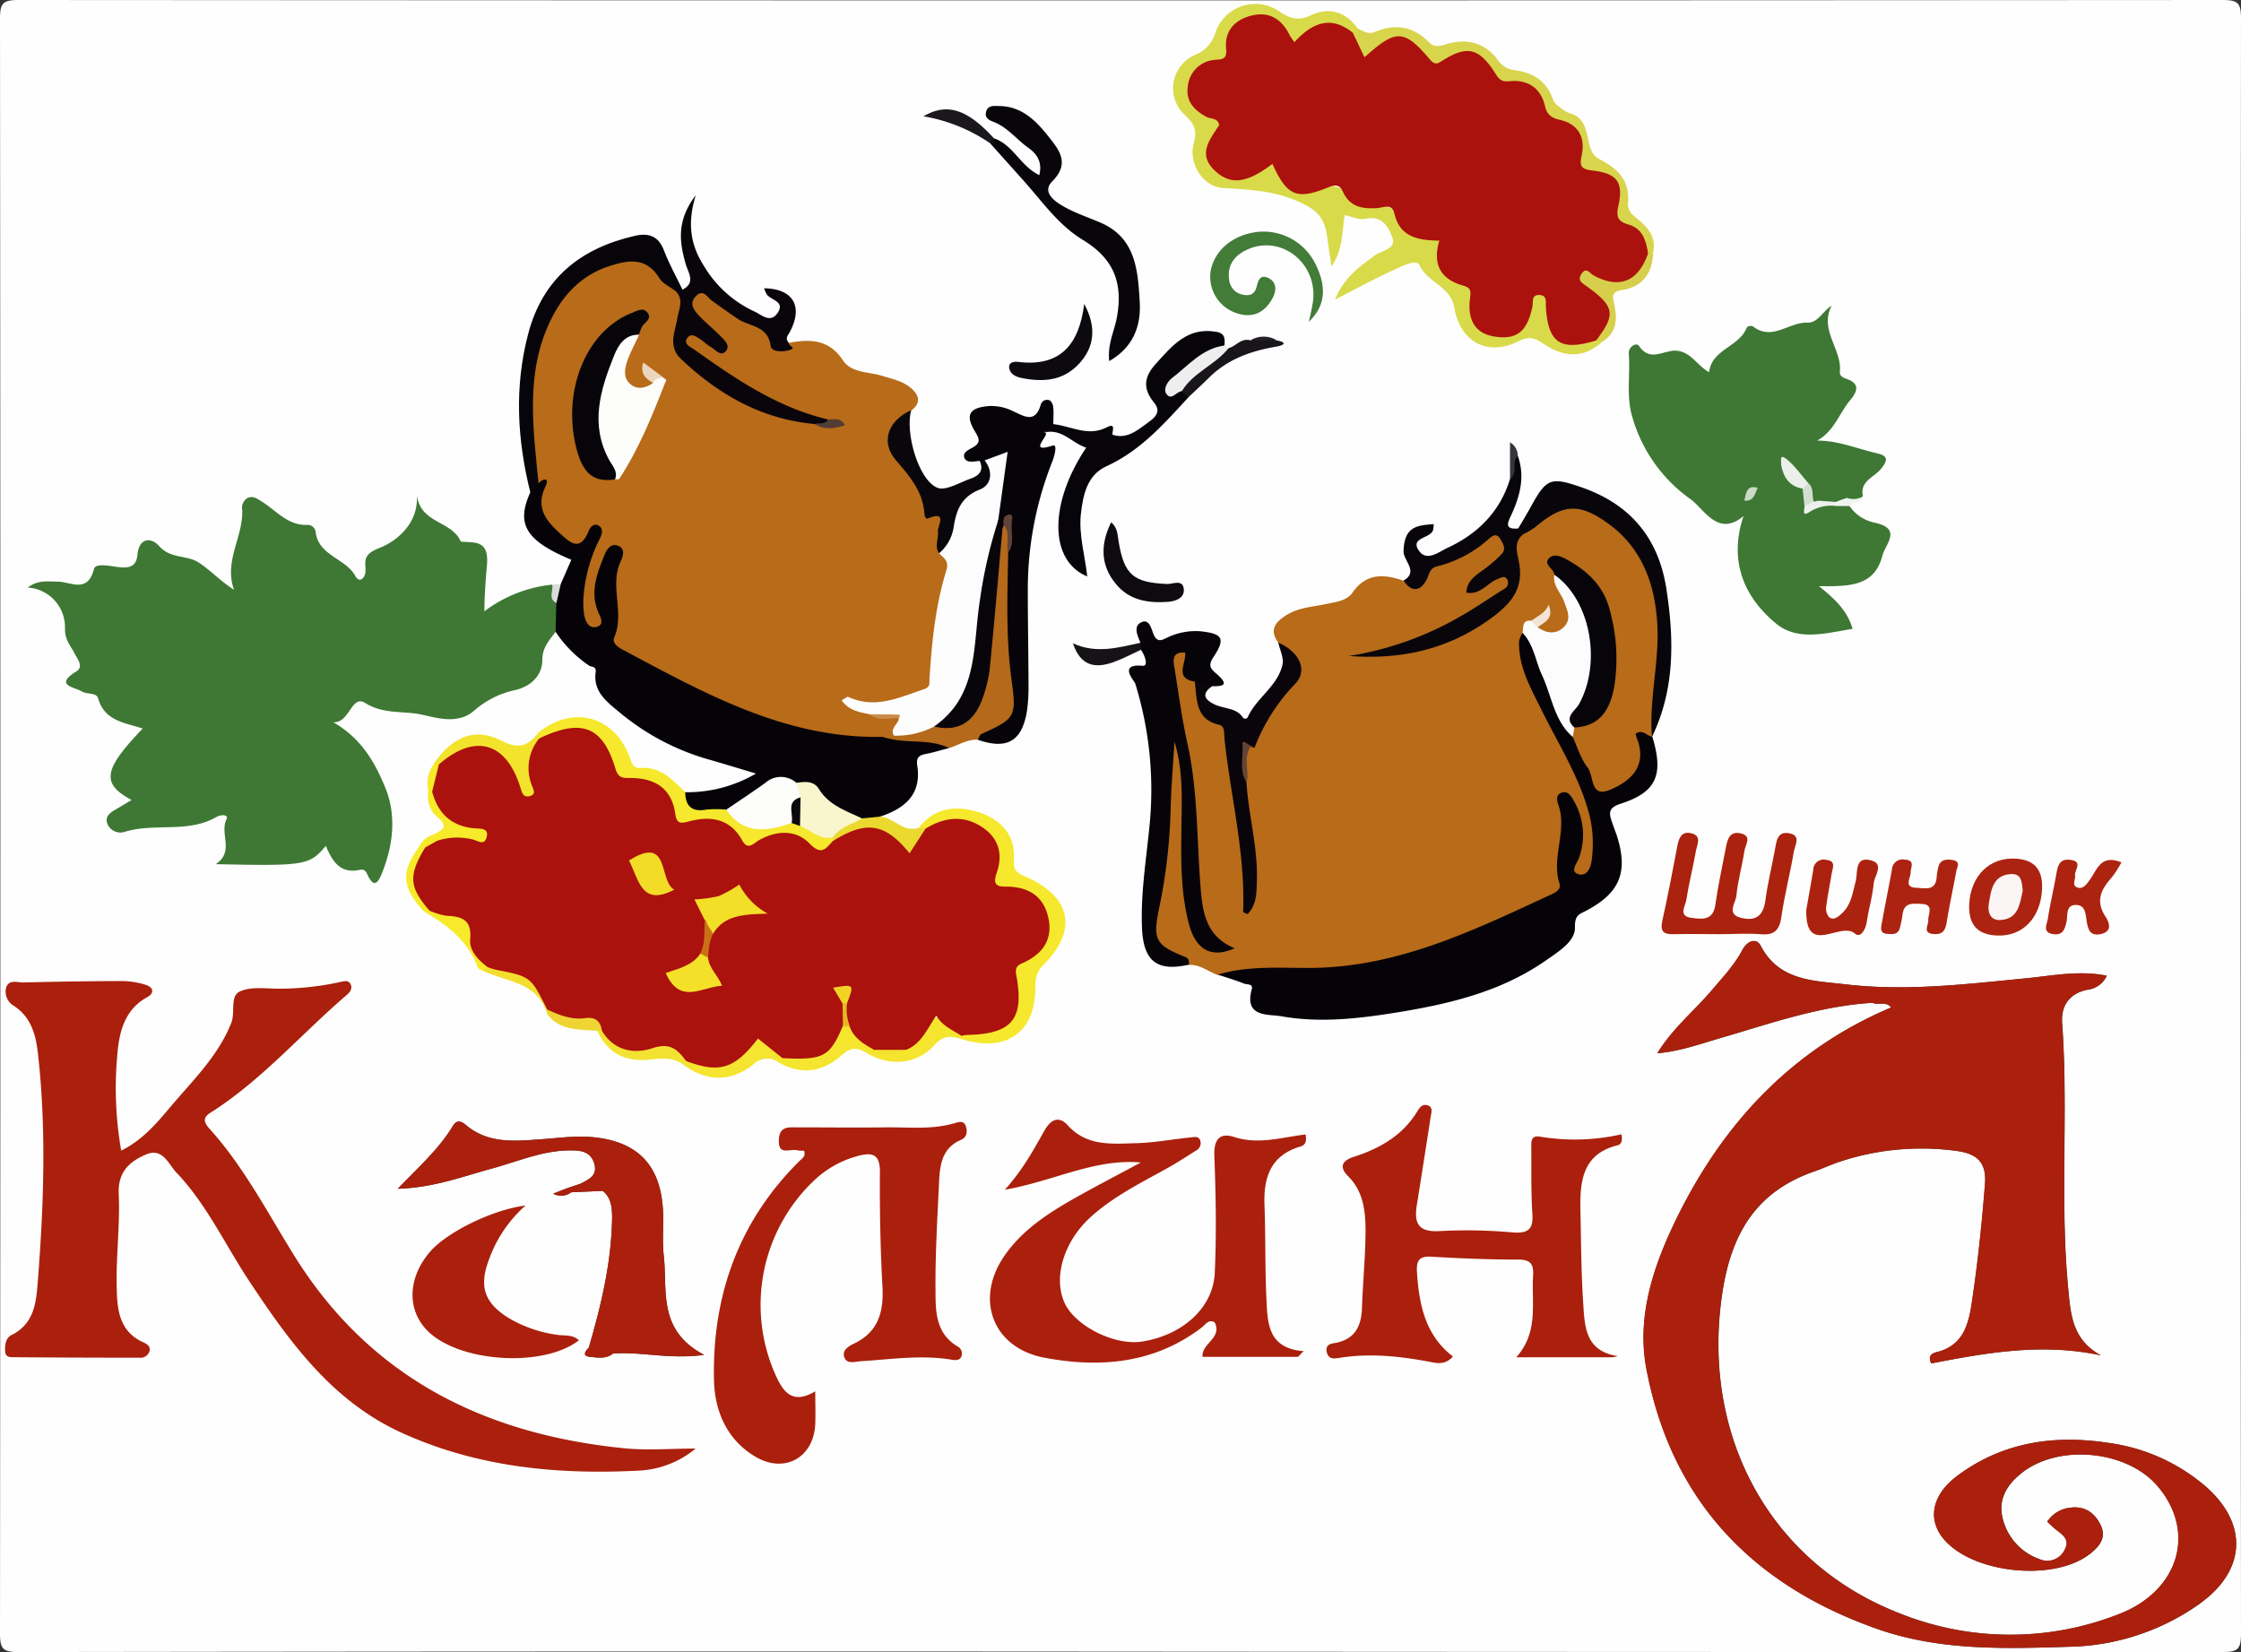<svg id="Шар_1" data-name="Шар 1" xmlns="http://www.w3.org/2000/svg" viewBox="0 0 480 353.9"><rect x="0" y="0" width="480" height="353.9" fill="#333333" stroke="none"/><defs><style>.cls-1{fill:#fefefe;}.cls-2{fill:#b86b19;}.cls-3{fill:#ab200c;}.cls-4{fill:#3e7834;}.cls-5{fill:#aa200c;}.cls-6{fill:#060308;}.cls-7{fill:#070409;}.cls-8{fill:#d8da49;}.cls-9{fill:#ab200d;}.cls-10{fill:#09050a;}.cls-11{fill:#09060b;}.cls-12{fill:#08050a;}.cls-13{fill:#ab220e;}.cls-14{fill:#f6e82c;}.cls-15{fill:#b4691b;}.cls-16{fill:#d8d44c;}.cls-17{fill:#437b39;}.cls-18{fill:#0a070c;}.cls-19{fill:#ac2411;}.cls-20{fill:#ab230f;}.cls-21{fill:#ac2410;}.cls-22{fill:#f5e52e;}.cls-23{fill:#0d0a0f;}.cls-24{fill:#0e0b10;}.cls-25{fill:#f4e32c;}.cls-26{fill:#d7cf4c;}.cls-27{fill:#f5e430;}.cls-28{fill:#ebd92f;}.cls-29{fill:#19161b;}.cls-30{fill:#eee;}.cls-31{fill:#161317;}.cls-32{fill:#f7ea2a;}.cls-33{fill:#f4e233;}.cls-34{fill:#1b181d;}.cls-35{fill:#f3de2f;}.cls-36{fill:#efd534;}.cls-37{fill:#373539;}.cls-38{fill:#eff4ef;}.cls-39{fill:#d9dcd9;}.cls-40{fill:#232025;}.cls-41{fill:#fcfcfc;}.cls-42{fill:#644435;}.cls-43{fill:#f3e4d6;}.cls-44{fill:#fdfdfd;}.cls-45{fill:#fdfdfc;}.cls-46{fill:#533c35;}.cls-47{fill:#ecd5be;}.cls-48{fill:#cb8d4e;}.cls-49{fill:#eaf0e9;}.cls-50{fill:#ecf1eb;}.cls-51{fill:#d2dfd0;}.cls-52{fill:#cadac7;}.cls-53{fill:#f9f5cd;}.cls-54{fill:#ab110d;}.cls-55{fill:#614439;}.cls-56{fill:#0b080e;}.cls-57{fill:#fbf6f5;}.cls-58{fill:#f3df2d;}.cls-59{fill:#e6b723;}.cls-60{fill:#f3de28;}.cls-61{fill:#f4e028;}.cls-62{fill:#f2dc28;}.cls-63{fill:#efd426;}.cls-64{fill:#ca7117;}</style></defs><title>kalyna logo</title><path class="cls-1" d="M480,4c0-3.38-.65-4-4-4Q240,.16,4,0C.65,0,0,.65,0,4Q.16,177,0,349.87c0,3.36.65,4,4,4q118-.18,236-.09t236,.09c3.38,0,4-.67,4-4Q479.84,177,480,4ZM131.29,289.94c-1.52,1.22-3.36.84-5,.68s-.94-1.19-.18-1.95c2.66-9.09,4.85-18.26,5-27.82,0-2.19-.17-4.23-2-5.77-2.25.11-4.49.21-6.74.3a3.53,3.53,0,0,1-3.88.3c1.16-.46,2-.79,2.86-1.11s2-.68,2.94-1c1.73-.91,3.76-1.69,3-4.31s-2.89-2.86-5.11-2.85c-5.84,0-11.17,2.33-16.68,3.85-6.36,1.73-12.59,4.14-20.3,4.37,4.57-4.75,8.84-8.54,11.78-13.42.81-1.34,1.72-1.16,2.78-.26,4.87,4.15,10.68,3.47,16.39,3.06,3.76-.27,7.5-.81,11.28-.38,9.07,1,13.86,5.86,14.53,15,.26,3.42-.17,6.92.21,10.32.85,7.46-1.42,16,8.64,21.28C143.1,291.23,137.19,289.45,131.29,289.94Zm340,53.49a49.93,49.93,0,0,1-28,9.3c-13.91.43-27.88.9-41.36-3.88-26.71-9.45-43.94-27.55-49.26-55.61-2.18-11.41,1.61-22.45,6.68-32.7,10-20.21,24.64-35.81,45.73-44.74-1.08-1.43-2.77-.41-4-1-11.25.68-21.79,4.4-32.46,7.52-4.37,1.26-8.66,2.85-13.62,3.29,3.3-5.39,8-9.15,11.76-13.61,2.33-2.75,4.82-5.37,6.51-8.61,1-1.83,2.92-2.6,3.84-.85,4,7.67,11.49,7.5,18.29,8.31,13,1.52,25.86-.06,38.76-1.32,5.6-.55,11.25-1.73,17.11-.53a5.19,5.19,0,0,1-4.15,3c-3.91.79-5.68,3.5-5.42,7.09,1.38,19-.52,38,1.31,57,.52,5.48.87,10.88,7,14.23-12.62-2.72-24.55-.55-36.34,1.72-.81-1.69.29-2.21,1.11-2.4,5.4-1.32,6.77-5.34,7.52-10.23,1.31-8.6,2.21-17.21,2.89-25.89.37-4.92-2.15-6.47-6.13-7a55.66,55.66,0,0,0-25.23,2.39c-1.7.58-3.33,1.34-5,1.93-12.39,4.23-17.88,13-19.88,25.9-4.67,30.24,9.74,57.75,37.68,68.73a63.65,63.65,0,0,0,47.12.32c13.1-5,16.76-17.79,8.32-27.56-6.67-7.69-21.38-9-29.23-2.56-3,2.43-4.85,5.49-3.9,9.47a12.31,12.31,0,0,0,7.88,8.81,4.13,4.13,0,0,0,5.46-2.05c1.17-2.19-.59-3.24-2-4.35-.62-.49-1.17-1.07-1.77-1.61a6.78,6.78,0,0,1,5-3c3-.37,5.07,1,6.39,3.62s0,4.41-1.89,6c-7.5,6.36-25.46,4.64-31.75-3-3.45-4.22-2.42-9.42,3.07-13.5,9.66-7.17,20.68-8.78,32.26-7a40.13,40.13,0,0,1,20.83,9.31C481.48,326.3,481.19,336.26,471.25,343.43Z"/><path class="cls-2" d="M273.81,137.67c-2-2.73-.7-4.39,1.74-5.92,2.61-1.64,5.58-1.74,8.43-2.36,2.09-.45,4.44-.63,5.71-2.45,2.94-4.23,6.73-4,10.88-2.57a1.75,1.75,0,0,0,2.63-.2c3.59-5.23,10.42-5.33,14.74-9.41a2.53,2.53,0,0,1,3.93.09,3.79,3.79,0,0,1,.41,4.57c-1.22,2.28-3.69,3.2-5.4,4.94-.09.41.05.46.48.29,2-.82,4.31-3.54,6-.95,1.86,2.87-1.46,4.31-3.41,5.47-8.72,5.19-17.43,10.52-29.18,11.27,4.66-.21,8-1.33,11.37-1.67,8.34-.85,14.37-6,20.59-10.79,1.88-1.46,1.41-3.43,1.32-5.41-.14-3.19-1.18-6.65,2.08-9.09s5-6.83,10-6a20.9,20.9,0,0,1,14.49,9.1c4.7,6.8,5.86,14.34,5.54,22.39a108.92,108.92,0,0,1-2.36,18.87l.07,0c-.66.46-1.5.87-1.34,1.85.94,5.53-3.19,7.75-6.75,10.29-2,1.43-3.83.9-4.91-1.2-1.85-3.6-4.36-6.94-4.82-11.15a3.73,3.73,0,0,1,.67-2c6.49-2.57,8.38-7.58,8-14.19a48,48,0,0,0-1.92-12.09c-1.19-3.74-4-5.94-7.23-7.65-1.68-.87-2,0-1.74,1.53a31.36,31.36,0,0,0,2.24,5.32c.93,2.2,1.32,4.46-.52,6.28s-4.25,2-6.48.26c-.74-2,1.54-2.22,2.08-3.48.48-.45-.32-.53-.32-.21,0,1.36-1.59,1.4-2.29,2.25a6.54,6.54,0,0,0-1.75,3.49c-.39,3.78,1.08,7.08,2.64,10.33,3,6.2,6.19,12.29,9.18,18.49,2.37,4.92,4.09,10,3.63,15.61a10.46,10.46,0,0,1-.94,4.28c-.77,1.41-1.86,2.45-3.55,1.83s-1.45-2.07-1.15-3.36c.85-3.68,1.61-7.32-1.09-11.62.06,5.48-.86,10.1-.66,14.74.12,2.85-.66,4.82-3.23,6-16.3,7.19-32.18,15.47-50.85,15.18-6.63-.1-13.31.94-20,.21-2-.74-3.77-2.28-6.1-2.14-7.6-2.09-9.48-4.76-7.81-12.43,2.21-10.17,2.4-20.49,3-30.79.13-2-.19-4.22,2.18-6,2.21,5.38,2.33,10.69,2.53,16,.28,7.36-.71,14.78,1,22.08.61,2.6,1.33,5.09,4.07,6.55-4.66-5.08-4.44-11.61-4.48-17.56-.09-13.2-2.18-26.05-4.57-38.93a12.5,12.5,0,0,1-.31-3.42c.15-1.62.87-2.87,2.6-3.11,2-.28,1.9,1.4,2,2.61a9.29,9.29,0,0,0,1.7,4c.5,3.42,1.23,6.65,4.61,8.62a5.25,5.25,0,0,1,2.21,4.22c1.05,10.85,4.61,21.4,4,32.45a65.46,65.46,0,0,0-.32-11.63c-.56-3.87-1.69-7.66-1.53-11.63.27-2.5-.4-5.12.9-7.49,1.72-.36,1.89-1.88,2.33-3.17a22.59,22.59,0,0,1,4.94-8.23C278,144.3,277.95,142.5,273.81,137.67Z"/><path class="cls-3" d="M471.25,343.43a49.93,49.93,0,0,1-28,9.3c-13.91.43-27.88.9-41.36-3.88-26.71-9.45-43.94-27.55-49.26-55.61-2.18-11.41,1.61-22.45,6.68-32.7,10-20.21,24.64-35.81,45.73-44.74-1.08-1.43-2.77-.41-4-1-11.25.68-21.79,4.4-32.46,7.52-4.37,1.26-8.66,2.85-13.62,3.29,3.3-5.39,8-9.15,11.76-13.61,2.33-2.75,4.82-5.37,6.51-8.61,1-1.83,2.92-2.6,3.84-.85,4,7.67,11.49,7.5,18.29,8.31,13,1.52,25.86-.06,38.76-1.32,5.6-.55,11.25-1.73,17.11-.53a5.19,5.19,0,0,1-4.15,3c-3.91.79-5.68,3.5-5.42,7.09,1.38,19-.52,38,1.31,57,.52,5.48.87,10.88,7,14.23-12.62-2.72-24.55-.55-36.34,1.72-.81-1.69.29-2.21,1.11-2.4,5.4-1.32,6.77-5.34,7.52-10.23,1.31-8.6,2.21-17.21,2.89-25.89.37-4.92-2.15-6.47-6.13-7a55.66,55.66,0,0,0-25.23,2.39c-1.7.58-3.33,1.34-5,1.93-12.39,4.23-17.88,13-19.88,25.9-4.67,30.24,9.74,57.75,37.68,68.73a63.65,63.65,0,0,0,47.12.32c13.1-5,16.76-17.79,8.32-27.56-6.67-7.69-21.38-9-29.23-2.56-3,2.43-4.85,5.49-3.9,9.47a12.31,12.31,0,0,0,7.88,8.81,4.13,4.13,0,0,0,5.46-2.05c1.17-2.19-.59-3.24-2-4.35-.62-.49-1.17-1.07-1.77-1.61a6.78,6.78,0,0,1,5-3c3-.37,5.07,1,6.39,3.62s0,4.41-1.89,6c-7.5,6.36-25.46,4.64-31.75-3-3.45-4.22-2.42-9.42,3.07-13.5,9.66-7.17,20.68-8.78,32.26-7a40.13,40.13,0,0,1,20.83,9.31C481.48,326.3,481.19,336.26,471.25,343.43Z"/><path class="cls-2" d="M169,73.43c4.52-.83,8.55-.77,11.55,3.75,1.82,2.74,5.49,2.43,8.38,3.32,2.17.67,4.44,1.12,6.19,2.62s2.23,3.15.1,4.78c-4.56,5.25-4.79,7.18-.48,12,2.91,3.25,3.66,7.72,7,10.81,1.83,1.69-.73,5,.8,7.44,1.57,1.6,1.57,3.48,1,5.47a120.46,120.46,0,0,0-3.17,20.76c-.21,2.35-1,3.77-3.45,4.65-4.09,1.48-7.87,4.12-12.54,1.92a5.6,5.6,0,0,0,2.14,1c1.85.85,4.09.27,5.79,1.62,1,1.68.37,3.08-.72,4.41a4.64,4.64,0,0,1-2.12.91,63.88,63.88,0,0,1-21.85-2.67c-11.9-3.36-22.5-9.77-33.5-15.21-2.83-1.4-3.8-3.4-3.27-6.79.73-4.65-.46-9.46.49-14.2a10.59,10.59,0,0,0-2.06,10.15c.53,1.88,1.26,4.4-1.41,4.88s-3.68-2-3.93-4.15c-.6-5.18.81-10.07,2.9-15.24-2.78,3.22-5.17,1.64-7.46-.2A10.91,10.91,0,0,1,115,108c-.17-1.58.59-3.3-.84-4.66-1.42-12.24-3-24.48,3.12-36.07a27.6,27.6,0,0,1,8.05-9.18c6.77-5.05,12.28-4,19.53,3.36,2.82,2.32,2.24,5.35,1.32,8.14-1.25,3.75.33,6,3,8.42,7.11,6.61,15.66,9.92,24.92,11.87a23.89,23.89,0,0,0,2.25.82c.65.09,1.13.14.48.07s.43-.19-.29-.12c-10-2.34-18.33-7.71-26.49-13.47a18.69,18.69,0,0,1-2-1.46c-1-.9-2.07-1.89-1.3-3.33s2.18-1.13,3.46-.68c.92.33,1.68,1,3.26,1.55-1.7-2.36-3.7-3.75-4.91-5.76-1-1.66-1.48-3.35.28-4.83s3.17-.45,4.31.74c4.09,4.23,10.83,4.74,14.12,10.11A1.1,1.1,0,0,0,169,73.43Z"/><path class="cls-4" d="M119,135.33c-1.33,1.8-2.81,3.3-2.84,6,0,3.43-2.51,5.7-5.8,6.48a19.4,19.4,0,0,0-8.7,4.32c-3.57,3.2-8.19,1.59-11.52.9-3.84-.79-8,0-11.9-2.44-3-1.91-3.28,4.31-6.87,4.12,6,3.38,9,8.67,11.23,14.19,2.35,5.95,1.59,12.22-.81,18.19-.72,1.78-1.61,3.31-3,.44-.39-.81-.66-1.44-1.72-1.21-4.24.92-5.92-1.89-7.28-5.14-3.51,4.18-4.4,4.33-23.57,3.92,4.06-2.71.78-6.47,2.29-9.62.52-1.08-1.25-1-2.1-.51-6.15,3.58-13.27,1.22-19.7,3.21A3,3,0,0,1,23,176.45c-.66-1.8.93-2.55,2.19-3.31l3-1.78c-6.56-3.53-6.09-6.49,2.38-15.31-3.83-1.26-8.18-1.6-9.54-6.44-.38-1.34-2.38-.81-3.47-1.49-1.69-1-6.07-1.32-1.14-4.35,1.55-1,.14-2.64-.5-3.9-.86-1.7-2.05-2.73-2-5.38a8.51,8.51,0,0,0-8-8.64c2.4-1.73,4.38-1.25,6.38-1.27,2.8,0,6.48,2.64,7.83-2.71.33-1.31,3.32-.64,5.08-.42,2.22.28,4,.11,4.23-2.65.35-3.7,3-3.74,4.67-1.81,2.43,2.74,5.88,1.86,8.38,3.46s4.69,4,7.64,5.89c-2.23-6.15,2-11.35,1.75-17.12A2.42,2.42,0,0,1,53,106.68c1.19-.56,2,.1,3.06.75,3.14,1.93,5.62,5.24,9.88,5A1.7,1.7,0,0,1,67.61,114c.68,5.08,6.36,5.55,8.49,9.35,1,1.86,2.15.11,2.18-.81.07-2.39-.75-3.7,3-5.17,3.11-1.2,8.45-4.86,8-11.36.71,6,7.18,5.54,9.25,9.64.07.14.18.38.28.38,3.29.19,6-.18,5.47,5.25-.26,2.9-.51,6.27-.53,9.66a28.94,28.94,0,0,1,14.51-5.71c1.26,1.25,1.6,2.91,2.06,4.53C120.54,131.78,121,133.85,119,135.33Z"/><path class="cls-5" d="M149,310.28A20.59,20.59,0,0,1,136.9,315c-17.52.92-34.72-.73-50.93-8.13-14.88-6.79-24-19.49-32.63-32.53-5.15-7.78-9.08-16.39-15.58-23.21-1.68-1.76-2.9-5.35-6.43-3.86s-6.12,3.72-5.9,8.48c.3,6.52-.57,13.09-.44,19.64.09,4.71.32,9.71,5.68,12.12.75.34,1.56.82,1.38,1.79a2,2,0,0,1-2.2,1.52q-13.54,0-27.08-.11c-.86,0-1.6-.12-1.67-1.25-.08-1.4.13-2.87,1.36-3.49,5-2.5,5.3-7.16,5.66-11.75,1.25-16.2,1.84-32.42,0-48.62-.46-4-1.46-7.72-5.14-10.14a3.52,3.52,0,0,1-1.69-3.84c.56-1.94,2.46-1.15,3.8-1.18,7.05-.17,14.1-.29,21.15-.3a17.74,17.74,0,0,1,4.82.76c1.72.49,2.19,1.74.47,2.69-4.63,2.55-5.88,7-6.33,11.59a77.9,77.9,0,0,0,.76,21.28c4.48-2.22,7.47-5.71,10.36-9.15,4.82-5.74,10.36-11,13.22-18.21.9-2.28-.34-5.71,1.82-6.72,2.33-1.09,5.46-.63,8.23-.6a62.2,62.2,0,0,0,13.18-1.41c.79-.16,1.74-.51,2.24.3.61,1,0,1.84-.82,2.52C64.7,221.33,56.49,230.86,46,237.75c-1.58,1-3.19,1.73-1.19,3.95C52.33,250,57.41,260,63.34,269.46c16.34,25.91,40.81,37.8,70.39,40.76C138.66,310.71,143.68,310.28,149,310.28Z"/><path class="cls-5" d="M172.23,246.49c-.51,0-1.11,0-1.69-.14-1.49-.26-3.86,1.19-3.72-2.17.12-3,2.07-2.71,4.07-2.7,6.23,0,12.47.08,18.7,0,4.9-.07,9.84.53,14.69-.84.83-.23,2.08-.77,2.55.48.4,1.08.37,2.43-.93,3-4.52,1.93-4.61,6-4.8,9.92-.36,7.53-.8,15.06-.72,22.59,0,4.32.08,9,4.67,11.74a1.75,1.75,0,0,1,.91,2.08c-.33,1-1.29.93-2.08.8-6.56-1.09-13.07-.08-19.61.33-1.19.08-2.95.71-3.45-.93-.45-1.46.89-2.28,2.13-2.87,5.23-2.5,6.36-6.85,6.06-12.25-.45-8.18-.6-16.38-.54-24.56,0-3.57-1.47-4.19-4.42-3.44a21.72,21.72,0,0,0-9.77,5.41,36.72,36.72,0,0,0-8.14,41.62c1.63,3.63,3.61,6.36,8.48,3.46,0,2.71.08,4.84,0,7-.31,7.19-6.58,10.71-12.83,7S153,302,152.92,295.3c-.32-17.94,5.35-33.75,18.29-46.59C171.76,248.16,172.63,247.78,172.23,246.49Z"/><path class="cls-5" d="M244.35,249c-9.95-.86-18.62,4-29.12,5.84,4-4.47,6.17-8.62,8.5-12.7,1.29-2.26,3-3.28,5-1.08,4.08,4.53,9.43,3.94,14.59,3.81,3.92-.1,7.82-.85,11.73-1.24.71-.07,1.73-.37,2.05.73a1.77,1.77,0,0,1-.91,2.08c-2.08,1.31-4.13,2.66-6.28,3.85-5.59,3.1-11.33,5.95-16.14,10.25-5.86,5.24-8.26,13-5.75,18.53,2.29,5,10.79,9.24,16.67,8.28,8.63-1.4,15.15-7.2,15.5-14.71.38-8.34.23-16.71-.09-25.06-.13-3.6,1.18-5.06,4.38-4,5.14,1.64,10.21,0,15.15-.58.39,1.85-.38,2.37-1.09,2.58-6.37,1.89-7.93,6.58-7.7,12.57.25,6.56.1,13.13.4,19.68.25,5.28.11,11,8,11.58-.92.86-1.12,1.23-1.33,1.23-6.72,0-13.45,0-20.34,0-.28-2.9,4.3-4,2.6-7.39-1.23-.78-2,.49-2.75,1.08-10.16,7.76-21.79,8.73-33.7,6.49-11.12-2.1-15-12.56-8.58-21.83,4-5.82,9.92-9.47,15.95-12.85C235.5,253.68,239.95,251.38,244.35,249Z"/><path class="cls-4" d="M373.47,110.52c-5.52,4.68-8.52-1.59-11.39-3.61a32.54,32.54,0,0,1-12.45-17.56c-1.35-4.53-.41-9.09-.76-13.63-.11-1.42,1.63-2.46,2.2-1.61,2.36,3.48,5.24.91,7.81,1,3.21.14,4.42,3,7.18,4.62.63-5,6.46-5.35,8.09-9.6a1.36,1.36,0,0,1,1.26-.26c4.13,3.29,7.76-.91,11.69-.76,2.27.09,3.24-2.37,5.22-3.65-2.71,5.27,2.21,9.29,1.76,14.1-.1,1,.66,1.31,1.48,1.61,2.83,1,2.31,2.64.78,4.48-2.38,2.85-3.47,6.7-7.11,8.72,4.55,0,8.47,1.73,12.55,2.66,2.26.52,3,1.17,1,3.53-1.4,1.66-4.5,2.57-3.75,5.72-.92,1.17-2.45.37-3.52,1.09-1.91.59-3.93.26-5.86.64a3.36,3.36,0,0,1-1.39-.25c-1.12-1-1.08-2.49-1.85-3.63-1.52-1.37-2.06-4-4.86-3.64-1.63,1.43-3,3.13-4.71,4.44a4,4,0,0,0-2.26,3.34A3.17,3.17,0,0,1,373.47,110.52Z"/><path class="cls-5" d="M346.53,290.48a6.6,6.6,0,0,1-1.26.25c-6.56,0-13.12,0-20.5,0,4.84-5.43,3.24-11.57,3.6-17.41.15-2.38-.38-3.52-3.14-3.52-6.22,0-12.45-.25-18.66-.62-2.84-.17-3.22,1.08-3.06,3.48.47,6.87,1.78,13.36,7.69,17.9-1.75,2-3.69,1.37-5.27,1.08-6.33-1.17-12.66-1.82-19.06-.78-1.23.2-2.36.28-2.69-1.26-.38-1.74,1.08-1.81,2.12-2,4.12-.91,5.31-3.77,5.43-7.58.18-5.4.72-10.8.76-16.2,0-4.27-.41-8.55-3.73-11.87-2.13-2.13-1.12-3.41,1.29-4.19,5.61-1.8,10.47-4.62,13.61-9.85.41-.68,1-1.43,2-1.19,1.39.36.91,1.58.79,2.42Q305,248.59,303.49,258c-.65,4,.21,6,5,5.69a110.42,110.42,0,0,1,15.72.31c3.32.23,4.25-.93,4-4.11-.29-4.58-.18-9.18-.22-13.78,0-1.28-.23-3,1.8-2.65a45.34,45.34,0,0,0,17.5-.49c.37,1.66-.25,2.21-.78,2.34-7.49,1.82-8.12,7.59-8,13.77.14,6.56.16,13.12.57,19.66C339.44,283.77,339.28,289.39,346.53,290.48Z"/><path class="cls-6" d="M119,135.33l.15-6.13a3.12,3.12,0,0,1,.91-4l2.31-5.3c-9.74-4.06-11.88-7.61-8.8-14.4a3.35,3.35,0,0,1,1.75-1.94c1.1-1.21,2.41-1.21,1.54.59-2.11,4.37-.15,7.15,2.83,9.86,2.26,2.05,4.46,4.5,6.41-.31.37-.92,1.27-1.79,2.3-1,.88.68.5,1.8.06,2.71A32.79,32.79,0,0,0,125,127.63a17.82,17.82,0,0,0,.1,3.89c.23,1.52,1,3.24,2.73,2.75,1.84-.54.63-2.3.22-3.35-1.66-4.24-.18-8.06,1.36-11.88.49-1.22,1.23-2.63,2.81-2.19,1.85.52,1.2,2.39.76,3.31-2.53,5.31.89,11.07-1.42,16.39-.51,1.18.79,2.07,1.81,2.61,17.52,9.32,34.89,19.12,55.69,18.67,2.61,1,5.06-1,7.69-.36,2.34.57,5,.32,6.5,2.77-1.57.41-3.13.89-4.72,1.21-1.42.28-2.36.6-2.07,2.48,1,6.24-2.67,9.26-8,11-1,2-2.75,1.49-4.41,1.22a16.24,16.24,0,0,1-7.85-4.6,9.84,9.84,0,0,0-5.86-3.16c-2.7-.88-5-.09-7.2,1.55a27,27,0,0,1-8.41,4.61,11.27,11.27,0,0,1-5.73-.13c-2.21-.77-3.65-2.13-2.3-4.73a29,29,0,0,0,15.22-4c-3.92-1.17-7-2.12-10.09-3a51.88,51.88,0,0,1-19-10c-2.67-2.21-5.83-4.46-5.25-8.67.19-1.38-.9-1.11-1.38-1.43A26.37,26.37,0,0,1,119,135.33Z"/><path class="cls-6" d="M260.83,208.76c6.36-1.91,13-1.43,19.42-1.43,18.93,0,35.27-8,51.78-15.63,1-.47,2.4-1.06,2-2.44-1.82-5.64,1.74-11.32-.26-16.93-.34-.95-.51-2.09.67-2.52,1.4-.51,2.08.71,2.62,1.67a14.43,14.43,0,0,1,1.13,12.32c-.38,1.08-1.92,2.78-.26,3.39,2,.72,2.81-1.36,3-3A25.84,25.84,0,0,0,340,173c-2.25-7.44-6.4-14-9.8-20.89-2.31-4.69-5-9.28-4.83-14.78a5.55,5.55,0,0,1,.74-1.77c2.42.31,3,2.39,3.63,4.14,2.17,6.14,5,12,7.13,18.16,1,2.19,1.7,4.64,3.15,6.49s.51,6.55,4.7,4.87c6.07-2.44,7.79-6.37,5.83-11.21a6.43,6.43,0,0,1-.21-.83c1.42-1.09,2.37.46,3.56.59,2.5,8.19.93,11.91-6.78,14.39-2.57.83-2.55,1.91-1.88,3.83.32.92.65,1.85,1,2.78,2.58,7.92.82,12.42-6.43,16.27-1.49.79-2.54.9-2.47,3.61.09,3-3.56,5.21-6.26,7.1-9.37,6.53-20.15,9.18-31.17,11-8.41,1.38-16.93,2.44-25.4.94-2.88-.51-8.08.31-6.39-5.82.33-1.19-1.06-.95-1.67-1.19C264.58,209.93,262.69,209.38,260.83,208.76Z"/><path class="cls-3" d="M150.83,290.2c-7.73,1-13.64-.75-19.54-.26-1.52,1.22-3.36.84-5,.68s-.94-1.19-.18-1.95c2.66-9.09,4.85-18.26,5-27.82,0-2.19-.17-4.23-2-5.77-2.25.11-4.49.21-6.74.3a3.53,3.53,0,0,1-3.88.3c1.16-.46,2-.79,2.86-1.11s2-.68,2.94-1c1.73-.91,3.76-1.69,3-4.31s-2.89-2.86-5.11-2.85c-5.84,0-11.17,2.33-16.68,3.85-6.36,1.73-12.59,4.14-20.3,4.37,4.57-4.75,8.84-8.54,11.78-13.42.81-1.34,1.72-1.16,2.78-.26,4.87,4.15,10.68,3.47,16.39,3.06,3.76-.27,7.5-.81,11.28-.38,9.07,1,13.86,5.86,14.53,15,.26,3.42-.17,6.92.21,10.32C143,276.38,140.77,284.9,150.83,290.2Z"/><path class="cls-4" d="M376.48,104.48a14.61,14.61,0,0,1,5-4.91c2.07,1.31,3,3.79,5.27,5,.61,1,.41,2.08.66,3.1,2.08,1.38,4.08-.88,6.15-.12a3.44,3.44,0,0,1,2.61.88,8.61,8.61,0,0,0,5.2,3.49c6.22,1.29,2.47,4.53,1.77,7.24-1.68,6.45-7.09,6.47-13.54,6.39,3.73,3,6.1,5.39,7.21,9.15-5.77.92-11.75,2.71-16.44-1.17-7.09-5.87-10.05-13.68-6.92-23l.15-3.3A22.76,22.76,0,0,1,376.48,104.48Z"/><path class="cls-7" d="M255.91,146c-4.49-.72-1.74-4-2.08-6.23-3-.17-2.51,1.83-2.23,3.53.86,5.33,1.57,10.7,2.74,16,2.23,10,2,20.16,2.77,30.26.43,5.54,1,10.93,7.34,13.56-5,2.23-8.35.32-9.81-5.26-1.8-6.89-1.69-13.95-1.59-21,.09-6,.35-12-1.49-18-.29,5-.74,10.09-.84,15.15a117.36,117.36,0,0,1-2.53,20.92c-1.3,6.5-.56,7.54,5.76,10.09.82.33.63,1,.77,1.59-6.8,1.57-9.79-.65-10.11-7.71-.32-7.21.83-14.33,1.55-21.48a77.11,77.11,0,0,0-3-31c-.19-.6-3.77-4.3,1.58-3.81,1.32.12.47-2.3-.39-3.45a1,1,0,0,1-.09-1.51c-.61-1.51-1.59-3.5.18-4.35s2.14,1.42,2.68,2.65c.88,2,2.08.93,3.22.47a14,14,0,0,1,6.68-1.21c4.87.5,5.55,1.53,2.88,5.55-1.42,2.12-.26,2.71,1,3.87,2.63,2.4.48,2.34-1.34,2.37C258,147.94,257,146.81,255.91,146Z"/><path class="cls-8" d="M343.29,73.11c-4,3.73-8.35,3.47-12.52.62-2-1.34-3.17-1.82-5.57-.62-6.66,3.32-12.48.1-13.72-7.29-.75-4.45-5.71-5.28-7.48-9.09-.64-1.37-4.21.52-6.24,1.45-3.71,1.7-7.28,3.68-11.82,6,1.95-4.87,5.36-7.11,8.65-9.55,1.41-1,4.53-1.25,3.63-3.76-.81-2.24-2.2-4.82-5.77-4-1.31.29-2.85-.47-4.43-.79-.61,3.62-.32,7.32-2.83,11-.41-2.67-.7-4.78-1-6.88-.66-4-2.6-5.6-6.81-7.33-5.32-2.19-10.23-2.22-15.53-2.62-4.28-.32-7.34-5.32-6.17-9.57.73-2.65.19-4.08-1.75-5.9a7.79,7.79,0,0,1,2-13,7.26,7.26,0,0,0,4.37-4.69,9,9,0,0,1,13.56-4.74c2.41,1.62,4.22,2.24,7,.9,3.82-1.82,7.33-.73,9.91,2.78.16,1-.44,1.28-1.23,1.42-3.37-1-6.67-1.68-9.78.85-1.71,1.39-3.18.73-4.76-.65-5.69-4.95-9.21-4-11.21,2.95-.66,2.3-2.23,2.95-4,3.8-4.92,2.32-5.34,6.12-.85,9.28,2.38,1.67,3.62,3.14,1.92,6-1.19,2-1.36,4.09.43,5.88a5.13,5.13,0,0,0,6.37.95c3.38-1.91,5.87-2.85,8.21,1.63,1.35,2.59,4.49,2.1,7.17,1.37,2-.55,16,4.85,17,6.68A6.77,6.77,0,0,0,305.34,50c2.4.29,4,1.2,3.83,4a5.28,5.28,0,0,0,3.58,5.37c2.44,1,3.52,2.49,3.21,5.27-.36,3.23,1.28,5.35,4.6,5.85s5.24-1.16,6.17-4.26c.5-1.67.69-3.9,3.17-3.66s2.2,2.44,2.48,4.18c.87,5.35,1.58,5.74,9.75,5.48A2.35,2.35,0,0,1,343.29,73.11Z"/><path class="cls-9" d="M124,287.09c-7.74,6-26,4.7-32.59-2.2-4.36-4.55-4-11.39.79-16.87,3.62-4.11,13.27-8.92,20.37-9.8a28.06,28.06,0,0,0-7.79,11.44c-2.27,5.93-1.06,9.5,4.43,12.81a27.75,27.75,0,0,0,10.17,3.45C120.9,286.17,122.65,285.79,124,287.09Z"/><path class="cls-7" d="M223.73,92.63c1.65.15-4.07,4.69,1.73,2.81,1.19-.39.29,2.53-.1,3.51a74,74,0,0,0-5.21,27.71c0,6.69.13,13.39.15,20.08a37,37,0,0,1-.31,5.37c-1,6.62-4.24,8.56-10.56,6.34a2,2,0,0,1,.87-2.14c5.56-2.44,5.61-7.17,4.9-12-1.19-8.15-.74-16.3-.5-24.45a26.4,26.4,0,0,0,1.07-6.15.5.5,0,0,0-.25-.38c-.1,0-.27.09-.43.16a1.27,1.27,0,0,1-1.06.08,3.06,3.06,0,0,1-1.17-2.13c-.21-3.31.74-6.47,1.28-9.67.5-3-1.05-2.9-3.07-2.56a2.22,2.22,0,0,1-1.24-.5c-1.14.15-2.7.48-3.2-.5-.65-1.27.86-1.86,1.81-2.41,1.87-1.08,1.14-2.1.29-3.55-2-3.39-1.07-4.89,2.91-5.26A10.33,10.33,0,0,1,216.83,88c2.49,1.12,4.92,2.88,6.13-1.45a1.39,1.39,0,0,1,2-.72,2.34,2.34,0,0,1,.65,1.62c.1,1.11,0,2.23,0,3.35C226.19,92.71,224.2,91.85,223.73,92.63Z"/><path class="cls-10" d="M174.49,90.82c-11.28-1-20.49-6.25-28.58-13.88-2.92-2.75-1.32-5.8-.84-8.73.34-2.07,1.52-4.07-.44-5.92a1.12,1.12,0,0,1,1.55-.24c2.91-1.5,1.24-3.58.69-5.51-1.34-4.68-2-9.29,2.15-14.71-1.93,6.23-1,10.82,1.74,15.11a24.48,24.48,0,0,0,10.77,9.75c1.49.65,3.48,2.72,5.06.29s-1.44-2.65-2.34-3.9a7.1,7.1,0,0,1-.59-1.33c6.15.09,8.41,3.78,5.58,9.23-.48.92-1.18,1.48-.29,2.44-.11.62,1.43,1.06.53,1.43-1.51.62-4.24.59-4.4-.69-.56-4.46-4.5-4.15-7-5.83-1.89-1.27-3.75-2.6-5.6-3.93-1.07-.77-1.87-2.69-3.53-.84-1.35,1.51-.33,2.83.63,3.89,1.42,1.57,3.12,2.89,4.61,4.41.88.9,2.31,2.09,1.32,3.3-1.12,1.38-2.26-.3-3.31-.86-.71-.38-1.28-1-2-1.48-.92-.63-2.12-1.67-3-.39s.72,1.88,1.59,2.5c8.82,6.28,17.74,12.36,28.51,14.9C177.12,92.18,175.64,91,174.49,90.82Z"/><path class="cls-11" d="M326.29,114.42c-1.9,1.48-1.5,3.41-1.07,5.36,1.2,5.38-.61,8.71-5.3,12.24-9.4,7.08-19.62,9.32-31,8.49a69.07,69.07,0,0,0,23.64-8.34c3.28-1.83,6.36-4,9.57-6a1.48,1.48,0,0,0,.73-2c-.5-1-1.39-.42-2.12-.13-2.2.85-3.63,3.45-6.67,2.9.16-2.71,2.2-3.79,4-5.14a26.2,26.2,0,0,0,3.65-3.23c.93-1,.21-2.17-.4-3.16-.8-1.29-1.67-.64-2.41,0a25.79,25.79,0,0,1-11.19,5.93c-1.57.39-1.6,1.82-2.22,2.95-1.38,2.53-3.31,2.48-4.88.06,3.34-1.88-.08-4.29,0-6.31.2-5.19,2.7-5.51,6.47-5.77a9,9,0,0,1-.14,1.26c-.54,1.85-5.06,1.56-3,4.47,1.69,2.35,4.22.22,6.09-.65,6.49-3,11.26-7.75,13.4-14.79,1.25-1.4-1.24-4.07,1.67-4.89,1.56,4.4.48,8.5-1.36,12.53-.68,1.49-1.78,3.29,1.41,3A1.42,1.42,0,0,1,326.29,114.42Z"/><path class="cls-12" d="M223.73,92.63l1.94-1.78c3.79.42,7.39,2.77,11.43.66,2.27-1.18.81,1.48,1.27,1.63,2.79.91,5-.75,7-2.25,1.42-1.05,3.71-2.38,1.84-4.62-2.48-3-2.19-5.51.27-8.24,3.54-3.94,6.88-8.08,13.11-6.94,1.88.34,1.78,1.57,1.68,2.92-2.63,2.66-6.17,4.06-9,6.46-1.61,1.38-2.17,2.53.63,3,.61.43,1,.93.57,1.71-5.19,5.67-10.24,11.39-17.5,14.7-4.14,1.89-5,6.14-5.47,10.33-.44,4.42.88,8.72,1.38,13.27-8.22-3.36-8.21-15.72-.23-27.59C229.58,94.91,227.45,91.73,223.73,92.63Z"/><path class="cls-11" d="M212.91,29.64C217,31,218.5,35.5,222.6,37.52c.72-2.78-.51-4.57-2.34-5.86-2.53-1.79-4.44-4.39-7.44-5.55-1-.37-1.9-.85-1.63-2.08.34-1.53,1.7-1.34,2.8-1.32,4.75.05,7.78,3,10.48,6.4,2.4,3,4.77,5.85.91,9.74-2.19,2.2.32,4.1,1.95,5.09,2.62,1.59,5.62,2.55,8.46,3.78,7.57,3.29,7.94,10.38,8.33,17,.29,4.9-1.26,9.62-6.54,12.62-.39-3.67,1.13-6.47,1.66-9.43,1.35-7.49-.82-12.59-7.28-16.51-5.31-3.22-8.75-8.29-12.78-12.78l-7.17-8A1.64,1.64,0,0,1,212.91,29.64Z"/><path class="cls-13" d="M368.27,200.1c-3.28,0-6.57-.08-9.84,0-2.22.07-2.87-.68-2.37-2.92,1.18-5.28,2.19-10.59,3.2-15.91.34-1.81.92-3.34,3.1-2.76s1.15,2.37.91,3.66c-.63,3.55-1.52,7-2.08,10.6-.21,1.32-1.8,3.46,1.09,3.83,2.22.28,4.65.68,5.13-2.79.56-4.05,1.46-8.05,2.22-12.08.35-1.85.78-3.84,3.31-3.2,2.37.6.89,2.43.71,3.66-.49,3.24-1.42,6.42-1.73,9.66-.15,1.55-2.26,4,1.08,4.77s4.73-.67,5.16-3.94c.49-3.73,1.44-7.4,2.09-11.11.3-1.73.62-3.46,2.86-3.11,2.8.43,1.34,2.58,1.12,3.9-.78,4.68-2,9.3-2.67,14-.4,2.89-1.53,4-4.42,3.75S371.22,200.11,368.27,200.1Z"/><path class="cls-12" d="M146.19,62.06l-1.55.24c-1.15-.89-2.69-1.54-3.4-2.7C138.46,55,134.57,55.68,130.5,57c-6,1.93-10,6.23-12.62,11.71-5.41,11.25-3.67,23.09-2.53,34.86l-1.75,1.94c-2.82-11.29-3.47-22.59-.47-34,3.14-11.93,11.27-18.36,22.87-21,2.88-.66,5.05,0,6.23,3.17C143.32,56.55,144.85,59.27,146.19,62.06Z"/><path class="cls-11" d="M326.29,114.42l-1.13-1.18c1-1.68,2-3.35,2.9-5,3.23-5.83,4.21-6.1,10.71-3.85q15.58,5.41,18.13,21.6c1.69,10.86,1.89,21.63-3.07,31.87-.66-8.2,1.67-16.26,1.13-24.47-.56-8.57-3.37-16.07-10.47-21.22-6.35-4.61-9.81-4.19-15.71.78A18.17,18.17,0,0,1,326.29,114.42Z"/><path class="cls-10" d="M255.91,146l3.69,1c-2.25,1.58-1.64,2.82.47,3.85s4.59.69,6.08,2.74a.62.62,0,0,0,1.12,0c1.89-4.17,6.43-6.63,7.43-11.26.31-1.43-.57-3.12-.9-4.69,4.39,1.9,6.41,5.83,3.68,8.77a40.49,40.49,0,0,0-8.74,13.68c0,.05-.3.07-.41,0s-.23-.22-.35-.33c-1.75,2-1.77,2.15-1,7.82.43,7,2.45,13.89,2.23,21-.08,2.6,0,5.19-2,7.23-.47-.24-.94-.37-.94-.49.48-12.56-2.68-24.72-4-37.07-.12-1.13.18-2.67-1.14-3C256,154.07,256.4,149.82,255.91,146Z"/><path class="cls-14" d="M196.79,177.32c3.42-4.43,8.15-4.86,12.86-3.33s7.93,4.86,7.49,10.24c-.21,2.55,1.25,3,2.93,3.72,9.45,4.31,10.78,11.41,3.37,18.78-1.5,1.49-1.67,2.93-1.68,4.78,0,9.68-6.25,14-15.73,11.09a.91.91,0,0,1,.28-1.28c1.14-.73,2.48-.72,3.75-1,5.94-1.35,8-4.22,6.85-10.16-.51-2.54.17-4,2.19-5.31,2.92-1.88,5-4.32,4.07-8.12s-3.84-5-7.34-5.28c-2.46-.22-3.76-1.28-3.69-4.07.24-9.47-3-12-12.15-9.56a6.36,6.36,0,0,1-1.93.25A1.9,1.9,0,0,1,196.79,177.32Z"/><path class="cls-15" d="M215.94,118.37c-.16,9.25-.53,18.46.78,27.71,1.07,7.59.51,7.92-6.51,11.15-.37.17-.53.8-.79,1.21-2.25-.11-4.09,1.18-6.12,1.78-4.5-2.16-9.61-.73-14.19-2.41l2.35-.25c2.77-1.69,6-2,9-3,6.16-.73,7.95-2.4,9.49-8.67,2.08-8.49,1.32-17.27,2.58-25.84.35-2.41,0-5,2.16-6.77a4,4,0,0,0,.3-.89C217.72,114,216,116.34,215.94,118.37Z"/><path class="cls-16" d="M289.75,7l1-.93c1.17.53,2.27,1.38,3.68.79,4.38-1.85,8.3-1.25,11.67,2.22,1.3,1.33,2.65.65,4.08.27,4.17-1.11,7.77-.21,10.51,3.32A5.06,5.06,0,0,0,324.19,15c4,.48,7.1,2.23,8.46,6.38.27.82,1.28,1.43,2,2a5.12,5.12,0,0,0,1.72.92c5,1.48,2.64,7.93,6.06,9.71,4.14,2.16,6.67,4.59,6.27,9.34-.17,2,1.17,2.81,2.43,3.88,2.17,1.83,3.73,4,2.87,7.11a1.29,1.29,0,0,1-1.35.14c-1.66-2.17-2.63-4.92-5.52-6-1.85-.72-2-2.4-1.76-4.14.61-3.68-.5-6.14-4.58-6.55-2.6-.26-3.83-1.59-3.34-4.3.21-1.13.52-2.87-.28-3.31-5.36-2.92-7-10.25-13.64-11.46a6.29,6.29,0,0,1-4.75-3c-1.91-3.24-4.65-4.17-7.92-2.36-2.82,1.56-4.83,1.07-6.82-1.37-2.31-2.83-5.06-3.24-8.24-1.12C291.22,13.91,290.07,13.14,289.75,7Z"/><path class="cls-14" d="M146.77,169.68c.05,3,1.4,4.29,4.51,3.74a22.81,22.81,0,0,1,4.28,0,15.59,15.59,0,0,0,13.91,1.93,7.18,7.18,0,0,1,2.09.38c2.32,1.24,4.94,1.9,7.05,3.55a2.14,2.14,0,0,1,.1,1.44c-1.17,2.61-2.68,3.51-5.25,1.42-3.23-2.63-6.76-3.07-10.47-.88-2,1.2-3.8.66-5.19-1.11-2.4-3.06-5.6-3.89-9.21-3.21-3,.57-4.59-.67-5.53-3.4a7.9,7.9,0,0,0-7.73-5.73c-2.38-.09-3.81-1.25-4.82-3.46-3.29-7.15-4.54-7.73-12-6.25a4.62,4.62,0,0,1-2.89,0,.76.76,0,0,1-.23-1.24c7.36-5.87,16.17-3.53,19.48,5.3.5,1.33.69,2.46,2.41,2.34C141.54,164.21,144.08,167.08,146.77,169.68Z"/><path class="cls-17" d="M280.32,68.93a46.14,46.14,0,0,0,.94-4.57c.86-8.11-6.9-14.14-14.06-10.92-2.82,1.26-4.42,3.4-3.91,6.62a3.57,3.57,0,0,0,2.84,3.05c1.44.33,2.6,0,3-1.62.35-1.28.69-2.82,2.54-1.94s1.72,2.77.94,4.24c-1.64,3.12-4.24,4.48-7.77,3.28a8.2,8.2,0,0,1-5.48-9.3c1-4.39,4.8-7.46,10-8.1a12.43,12.43,0,0,1,12.46,7C283.92,61,284.26,65.23,280.32,68.93Z"/><path class="cls-18" d="M209.81,98.67l1.07-.05c3.45,2.53,2.25,5.29-.37,7-3,2-4.29,4.49-5.06,7.78-.53,2.25-1.15,4.89-4.32,5.11-1.08-1.55,0-3.2-.23-4.74-.14-1,2.18-4.5-2.06-2.75-.77.32-.83-.88-.88-1.43-.45-4.54-3.22-7.72-6.06-11-3.32-3.83-1.79-8.48,3.28-10.73-1.36,4.71,1.48,14.85,5.54,16.6,1.83.79,4.9-1.17,7.35-2C209.81,101.84,210.78,100.64,209.81,98.67Z"/><path class="cls-19" d="M421.79,193.65c.31-6.11,4.42-10.09,10-9.73,4.09.26,5.77,2.48,5.6,6.47-.27,6.21-4.16,10.27-9.72,10C423.5,200.19,421.57,198,421.79,193.65Z"/><path class="cls-19" d="M413,197c.09-1.49,1.18-3.28-1.44-3.38-1.8-.07-3.74-.4-4.05,2.27a21,21,0,0,1-.59,2.89c-.4,1.54-1.68,1.32-2.8,1.24-1.5-.12-1.23-1.29-1.07-2.2.7-3.87,1.49-7.73,2.19-11.6a2.27,2.27,0,0,1,2.74-2.09c2.3.13,1.27,1.58,1.26,2.77s-1.53,3.17,1.2,3.26c1.82.06,4.19.81,4.38-2.35a14.24,14.24,0,0,1,.31-1.94c.35-1.72,1.61-1.86,3-1.67,2,.27,1,1.62.86,2.59-.65,3.54-1.43,7.06-2,10.61-.27,1.66-.7,2.8-2.69,2.68C411.53,199.94,413.23,198,413,197Z"/><path class="cls-20" d="M386.89,194.89c.44-2.53,1-5.58,1.5-8.63a2.22,2.22,0,0,1,2.72-2.09c2.21.22,1.43,1.68,1.23,2.89-.4,2.41-.89,4.81-1.19,7.23a2.75,2.75,0,0,0,.63,2.17c.91.72,1.84,0,2.58-.68,2.13-1.84,2.43-4.46,3.11-7,.49-1.83-.32-5.53,3.4-4.45,2.75.8.61,3.24.46,4.9-.21,2.26-.8,4.49-1.23,6.73-.12.64-.2,1.29-.34,1.93-.31,1.35-1.3,3.11-2.47,2.07C394.24,197.27,386.67,205.06,386.89,194.89Z"/><path class="cls-21" d="M454.39,184.72a23.55,23.55,0,0,1-2,3.14c-2.26,2.53-3.66,5-1.45,8.41.57.88,1.88,3.21-1,3.81-2.26.47-2.68-.92-3-2.75-.21-1.36-.22-3.35-2.09-3.48-2.51-.17-1.9,2.25-2.23,3.62-.39,1.6-.72,2.85-2.72,2.63-2.57-.29-1.46-2.12-1.27-3.33.5-3.24,1.28-6.43,1.83-9.66.31-1.78.75-3.23,3-2.93,2.77.37.85,2.18,1,3.33.12.89-.75,2.13.46,2.58s2-.66,2.69-1.63C449.2,186.3,449.91,182.92,454.39,184.72Z"/><path class="cls-22" d="M206,221.87q0,.36,0,.73c-2.22-.72-3.91-.93-5.91,1.31-3.64,4.08-9.48,4.62-14.43,1.65-2.26-1.36-3.53-1.19-5.43.51-4.08,3.63-8.71,4.26-13.59,1.42-.1-.9.49-1.29,1.18-1.6,5.11-.08,9.75-1.06,12.24-6.26a2.44,2.44,0,0,1,2-.29c2,1.41,3.32,3.59,5.67,4.51a6.6,6.6,0,0,0,6.07-.1,11,11,0,0,0,3-2.42C201,216.48,201.91,216.54,206,221.87Z"/><path class="cls-23" d="M232.23,65.1c2.62,4.87,2.28,9.2-1.15,12.86s-7.71,3.92-12.27,3c-1.37-.28-2.6-.89-2.67-2.4,0-1,1.14-1.14,1.86-1.05C227.2,78.66,231.14,73.73,232.23,65.1Z"/><path class="cls-24" d="M238,111.87c1.4,1.18,1.36,2.7,1.6,4.14,1.19,7.13,3.16,8.76,10.36,9.08,1.23.05,3.41-1.11,3.6,1.11.17,2-1.88,2.61-3.49,2.72-4.21.29-8.26-.35-11.1-3.89C235.65,121,235.7,116.52,238,111.87Z"/><path class="cls-25" d="M115.4,156.87l.11,1.29c-.23,3.38-1.3,6.7-.57,10.16A2.06,2.06,0,0,1,113.5,171c-1.57.4-2.45-.48-3-1.83-.42-1.06-.6-2.21-1.1-3.24a7.87,7.87,0,0,0-10.25-4.06c-1.67.64-3.07,1.87-4.88,2.22a1.81,1.81,0,0,1-1.38-.47c4-5.83,8.79-7.9,14.58-4.94C111.31,160.67,113.26,159.59,115.4,156.87Z"/><path class="cls-26" d="M353,54.28l1.06.1c-.16,4.29-2.37,7.06-6.55,7.73-2.59.41-2.06,1.55-1.7,3.29.61,3,.47,5.84-2.5,7.72l-1.49-.19c1.88-4.54,1.63-8.46-3-11.37a2.35,2.35,0,0,1-.59-3.48,1.71,1.71,0,0,1,2.52-.67C346,60.67,349.68,58.32,353,54.28Z"/><path class="cls-27" d="M167.68,226.66l-1,.82a4.2,4.2,0,0,0-5.27.47c-4.56,3.66-9.52,3.87-14.47.52a.82.82,0,0,1,.31-1.19c5.31.27,9.85-.34,14.1-4.77C163.78,219.95,166.44,223.73,167.68,226.66Z"/><path class="cls-28" d="M178.4,180.14q0-.39,0-.77c.54-3.73,3.36-4,6.25-4.07l3.89-.38c2.93.16,4.94,3.54,8.26,2.4l1.45.16c.41,2-.91,3.33-1.89,4.76-.7,1-1.87,1.8-2.79.63-4.22-5.45-9.41-4.29-14.78-2.46C178.7,180.45,178.53,180.24,178.4,180.14Z"/><path class="cls-29" d="M254.45,85.17l-1.32-1.41c1.41-5.16,5.82-7,10-9.18,1.62-.42,2.75-2.27,4.73-1.67a9.41,9.41,0,0,1,5.57,0c2.58.49,1.34,1.09,0,1.33C268,75.15,263,76.9,259,80.86,257.5,82.33,256,83.74,254.45,85.17Z"/><path class="cls-30" d="M263.14,74.59c-2.86,3.58-7.54,5.17-10,9.18-1.16.11-2.24,2.14-3.31.61-.73-1,.23-2.67,1.16-3.37,3.52-2.68,6.46-6.36,11.26-7Z"/><path class="cls-31" d="M244.28,137.68l.09,1.51c-1.93.88-3.81,1.89-5.79,2.61-3.88,1.41-7.1,1-8.77-4C234.83,140.1,239.55,138.7,244.28,137.68Z"/><path class="cls-32" d="M92.78,178.79c1.49-.85,3.59-1.41,1.09-3.6a5.67,5.67,0,0,1-2.1-5.63,1.13,1.13,0,0,1,1.43.09c2.3,3.31,5,6,9.25,6.66,1.52.22,2.91,1.07,2.63,2.94s-1.9,2.16-3.41,1.88c-2.61-.49-5.23,0-7.83-.39A1.93,1.93,0,0,1,92.78,178.79Z"/><path class="cls-33" d="M147,227.28l-.12,1.19c-2.15-1.92-4.61-1.87-7.32-1.54-5.15.63-9.33-1-11.58-6.07a1.53,1.53,0,0,1,1.42-.33,13,13,0,0,0,11.4,2.65C144.22,222.5,146.6,223.44,147,227.28Z"/><path class="cls-34" d="M212.91,29.64l-.9,1a35.84,35.84,0,0,0-14.22-5.73C202.93,21.93,207.21,23.43,212.91,29.64Z"/><path class="cls-32" d="M103.55,208c-.41-.23-1.08-.38-1.2-.71-2.09-5.77-6.59-9.19-11.63-12.09a2.58,2.58,0,0,1,1.36-.77c1.8-.22,3.52.36,5.29.47,2.63.16,4.31,1.39,4.42,4.14s1.69,5.17,2.94,7.6C104.81,207.47,104.75,208.22,103.55,208Z"/><path class="cls-35" d="M103.55,208l1-.82c2.95-1.29,6.05-.3,9.07-.6,1.8-.18,2.67,1,2.87,2.62.29,2.26,1.2,4.36,1.47,6.62a2,2,0,0,1-.75,1.41C115.22,210.34,108.58,210.35,103.55,208Z"/><path class="cls-36" d="M117.18,217.22a9,9,0,0,0,.1-1c3.37-1.11,6.57.34,9.8.84,1.7.26,2.69,1.73,1.94,3.7l-1,.06C124.13,220.45,120,220.89,117.18,217.22Z"/><path class="cls-32" d="M92,195.07l-1.24.11c-4.72-5.13-4.95-8.39-1-13.79a.76.76,0,0,1,1.19.07A20.8,20.8,0,0,0,92,195.07Z"/><path class="cls-37" d="M325.1,97.68c-1.48,1.31.13,3.69-1.67,4.89V94.74A3.39,3.39,0,0,1,325.1,97.68Z"/><path class="cls-32" d="M92.56,169.56h-.79a7,7,0,0,1,1.14-5.9l1.09.09A5.22,5.22,0,0,1,92.56,169.56Z"/><path class="cls-38" d="M396.19,108.39h-3a.78.78,0,0,1-.26-.72c.05-.26.11-.38.18-.38.79-.29,1.65-.34,2.43-.66a4.16,4.16,0,0,0,3.51-.3C398.76,107.9,396.82,107.24,396.19,108.39Z"/><path class="cls-32" d="M91.07,181.53l-1.31-.15a4.82,4.82,0,0,1,3-2.59l.9,1.27C93.41,181.63,92.53,182.09,91.07,181.53Z"/><path class="cls-39" d="M120.09,125.18l-.91,4c-1.89-1-.6-2.64-.91-4Z"/><path class="cls-40" d="M273.44,72.87l-5.57,0A5.47,5.47,0,0,1,273.44,72.87Z"/><path class="cls-41" d="M336.87,157.86c-4-3.47-4.48-8.74-6.56-13.19-1.42-3-1.75-6.55-4.19-9.11.22-1.16-.21-2.78,1.87-2.61,1.22-.29,1.56.3,1.37,1.39,1.91,1.42,4,1.58,5.65-.08s.65-3.6,0-5.42-2.46-3.41-2.1-5.7c4.66.22,6.06,3.81,7.23,7.34a29,29,0,0,1-2.92,25.34Z"/><path class="cls-12" d="M337.21,155.83c-2.43-2.16.18-3.53,1-5,4.92-8.92,2.43-22.36-5.28-27.72-.06-1.34-2.63-2.27-1-3.66,1.12-1,2.81-.1,4.11.65,4.09,2.35,7.32,5.4,8.64,10.14a39.05,39.05,0,0,1,1.14,16.49C345,151.6,343,155.57,337.21,155.83Z"/><path class="cls-42" d="M267,167.64c-1.64-2.57-.67-5.43-.86-8.16-.06-.81.15-.83,1.82.34C266.16,162.23,267.67,165.07,267,167.64Z"/><path class="cls-43" d="M329.34,134.35,328,133c1.24-1.05,2.91-1.52,3.71-3.46C332.93,132.62,330.76,133.26,329.34,134.35Z"/><path class="cls-44" d="M201.12,118.53a9.12,9.12,0,0,0,3.18-5.86c.61-3.63,1.72-6.29,5.6-7.83,2.47-1,2.88-3.78,1-6.23l4.93-1.83-2,14.49c-1.61,10.65-2.68,21.38-4.64,32-1,5.54-3.21,10.38-9.14,12.36a17.35,17.35,0,0,1-8.6,1.94c-.9-1.64,1-2.46,1.13-3.78-2-1.23-4.28.1-6.3-.79-2.16-.48-4.43-.74-6-3,.65-.34,1.17-.83,1.42-.72,5.76,2.67,10.93.1,16.23-1.66,1.44-.48,1.1-1.42,1.15-2.25.51-7.85,1.28-15.66,3.62-23.21C203.32,120.18,202.17,119.51,201.12,118.53Z"/><path class="cls-12" d="M131.73,102.67c-4.54.76-6.68-1.34-8-5.66-3.19-10.81.25-22.94,8.5-28.36a15.35,15.35,0,0,1,3-1.58c1.15-.43,2.56-1.4,3.53,0,.85,1.26-.64,1.95-1.2,2.85a10.2,10.2,0,0,0-.69,1.7,23.64,23.64,0,0,0-5.69,25.21C132,98.71,133.77,100.56,131.73,102.67Z"/><path class="cls-45" d="M131.73,102.67c.66-1.64-.49-2.82-1.17-4-4.32-7.75-1.95-15.25,1-22.58.84-2.08,2.27-4.52,5.35-4.39-.81,1.73-1.74,3.41-2.4,5.2s-1.09,3.67.18,5.06c1.43,1.56,3.39,1.35,5.14.11,0-1.83.94-1.77,2.2-1.2.24.18.7.46.67.54-2.86,7.31-5.75,14.6-10.09,21.2C132.52,102.72,132,102.64,131.73,102.67Z"/><path class="cls-46" d="M174.49,90.82c1-.31,2.23.21,2.9-1,1.19.09,2.59-.56,3.61,1.29C178.66,91.83,176.58,92.14,174.49,90.82Z"/><path class="cls-47" d="M142.05,80.82c-.86.17-1.78.23-2.2,1.2-1.5-.9-2.81-1.89-2.08-4.39Z"/><path class="cls-48" d="M186.29,153c2.09,0,4.18,0,6.26.07.08,0,.22.18.21.27a1.54,1.54,0,0,1-.18.45C190.46,153.76,188.22,154.55,186.29,153Z"/><path class="cls-49" d="M386.09,104.66c-2.86-.49-4.11-2.44-4.59-5.09.1-.7-.51-2.53,1.12-1.26,1.81,1.41,3.16,3.43,4.7,5.18C387.58,104.59,387.1,104.91,386.09,104.66Z"/><path class="cls-50" d="M393.21,107.51q0,.43,0,.86a8.7,8.7,0,0,0-5.53,1.23c-1.83,1.23-1.16-.36-1.18-1.13.4-.8.75-1.71,1.94-1.08a1.24,1.24,0,0,0,.87-.15C390.64,107,392,106.66,393.21,107.51Z"/><path class="cls-51" d="M388.44,107.4l-1.94,1.08-.4-3.82,1.24-1.16C388.56,104.55,388.08,106.09,388.44,107.4Z"/><path class="cls-52" d="M376.48,104.48c-.62,1.26-.81,3-2.86,2.75C374,105.76,374,103.79,376.48,104.48Z"/><path class="cls-4" d="M393.21,107.51l-3.9-.27c2-1.38,4.14-.53,6.24-.63Z"/><path class="cls-45" d="M169.56,176.28c-5.22,1.79-10.25,2.64-14-2.85,2.8-1.92,5.65-3.78,8.4-5.77a5,5,0,0,1,6.6,0,3.17,3.17,0,0,1,1.31,3C170.86,172.48,171,174.73,169.56,176.28Z"/><path class="cls-53" d="M171.47,170.78l-.91-3.09c1.8-.28,3.75-.47,4.82,1.28,2.17,3.55,5.85,4.69,9.25,6.33-2.11,1.31-4.73,1.84-6.25,4.07-2.84.63-4.7-1.59-7-2.43A6.08,6.08,0,0,1,171.47,170.78Z"/><path class="cls-54" d="M353,54.28c-2.08,6-6.08,7.69-11.62,4.75-.88-.46-1.61-2-2.68-.31-.89,1.41.19,1.9,1.17,2.61,6,4.33,6.27,6,2,11.6-7.64,2.33-10.27.57-10.76-7.2-.07-1.11.32-2.49-1.42-2.54s-1.25,1.49-1.46,2.49c-1.13,5.35-3.32,7.11-8,6.43-4.07-.6-6-3.32-5.36-8.24.21-1.65.13-2.24-1.58-2.73-4.74-1.34-6.5-4.56-5-9.59-4.45-.08-8.46-.69-9.63-5.82-.52-2.26-2.39-1.24-3.66-1.16-3.17.21-5.88-.21-7.36-3.51-.62-1.37-1.43-1.63-3.1-.95-6.82,2.8-8.89,1.85-12-5-5.47,4.13-8.9,4.58-12.19,1.58-4-3.61-1.21-6.76.78-9.89-.29-1.61-1.81-1.27-2.7-1.75-2.7-1.46-4.53-3.43-4-6.63a6.26,6.26,0,0,1,5.42-5.56c1.36-.22,3,.26,2.78-2.27-.44-4.15,2.05-6.51,5.74-7.32s6.3,1,7.9,4.34a11.43,11.43,0,0,0,1,1.41C281,4.91,285,3.2,289.75,7l2.51,5.27c6.68-6,8.43-6.08,13.86.3,1.21,1.42,1.66,1.18,3,.32,5.19-3.24,7.74-2.56,11.15,2.81.78,1.23,1.32,1.88,3,1.7,3.9-.4,6.73,1.37,7.64,5.29.45,2,1.52,2.6,3.28,3,3.88.94,5.36,3.7,4.62,7.42-.43,2.18-.5,3.1,2.22,3.41,5.28.6,6.74,2.44,5.62,7.49-.57,2.57-.07,3.43,2.2,4.1C351.88,49,352.56,51.59,353,54.28Z"/><path class="cls-11" d="M200.06,155.62c9.63-6.67,8.27-17.38,9.82-27a99.57,99.57,0,0,1,4-17.37l.84,2.05c-.89,9.92-1.72,19.85-2.71,29.77a28.36,28.36,0,0,1-1.6,6.65C208.64,154.57,205.31,156.86,200.06,155.62Z"/><path class="cls-55" d="M215.94,118.37c-.61-1.93.66-4.16-1-5.92-.06-.83-.09-1.81.77-2.12,1.46-.52,1.11.84,1,1.41C216.46,113.95,217.4,116.32,215.94,118.37Z"/><path class="cls-54" d="M91.07,181.53l2.61-1.46a14,14,0,0,1,7.68-.23c1,.27,2.34,1.31,2.84-.4.58-2-1-1.92-2.36-2-5-.37-8-3.05-9.28-7.86L94,163.75c7.77-6.78,14.54-4.8,17.53,5.16.32,1.08.65,1.91,1.87,1.63,1.53-.35.84-1.42.54-2.28a9.93,9.93,0,0,1,1.57-10.1c9.07-4.3,13.56-2.63,16.31,6.48.63,2.09,1.64,2,3.12,2,5.23,0,8.91,2.12,9.69,7.66.3,2.16,1.13,2.13,2.93,1.65,4.65-1.25,8.82-.63,11.41,4.06,1.21,2.18,2.31.73,3.53,0,3.79-2.18,8-2.35,10.91.69,2.6,2.66,3.49,1,5-.56,7.14-4.45,11.14-3.84,16.41,2.63l3.43-5.29c4.12-2.49,8.31-3,12.42-.1,3.41,2.41,4.12,5.85,2.81,9.59-.81,2.3-.18,3,2,2.94,4.62,0,8,1.9,9.05,6.62s-1.21,7.83-5.46,9.74c-1,.45-1.72.84-1.41,2.51,1.8,9.58-.91,12.74-10.72,12.91a5.31,5.31,0,0,0-1,.19c-1.84-1.25-4-2-5.4-4.33-2,2.94-3.25,6.07-6.47,7.33a14.43,14.43,0,0,1-6.82,0c-2.17-1.21-4.34-2.44-5.27-5-1.43-1.27-1.15-3-1.15-4.59-.1-1.08.4-2.21-.37-3.24-.08,1.19.6,2.33.34,3.54-.15,1.42.35,2.88-.31,4.25-2.77,6.53-4.12,7.25-12.89,6.81l-5.25-4.2c-5,6.5-8.21,7.51-15.4,4.82-1.77-2.41-3.35-4-7.08-2.78-4,1.35-8.35.64-10.94-3.7-.31-2-1.33-3-3.55-2.72-2.93.43-5.58-.64-8.18-1.82-3.51-7.06-3.51-7.06-10.92-8.52a17.89,17.89,0,0,1-1.85-.57c-2-1.54-3.94-3.53-3.72-6,.37-4.19-1.79-4.86-5.11-5A15.27,15.27,0,0,1,92,195.07C87.61,190,87.45,187.51,91.07,181.53Z"/><path class="cls-56" d="M171.47,170.78q-.06,3.08-.12,6.15l-1.8-.65C170.08,174.41,168.18,171.69,171.47,170.78Z"/><path class="cls-57" d="M433.25,190.75c-.63,2.86-.91,6.13-4.84,6.32-2.14.1-2.72-1.74-2.43-3.47.48-2.89.84-6.17,4.78-6.38C433.06,187.1,433.06,189.07,433.25,190.75Z"/><path class="cls-58" d="M187.33,224.87h6.82A6.38,6.38,0,0,1,187.33,224.87Z"/><path class="cls-59" d="M181.43,214.89a10.15,10.15,0,0,0,.62,5l-1.49,0-.1-5C180.8,214.45,181.12,214.48,181.43,214.89Z"/><path class="cls-60" d="M150.94,197.07l-2.2-4.42a28.13,28.13,0,0,0,5.18-.7,25.28,25.28,0,0,0,4.43-2.49,14.81,14.81,0,0,0,6.09,6.24c-5,.16-9.25.24-11.69,4.29C150.1,200.28,152.13,197.69,150.94,197.07Z"/><path class="cls-61" d="M151.67,205.14c.19,2.22,2,3.64,3,6-4.33.23-9,4.23-12.08-2.73,2.65-.92,5.69-1.54,7.45-4.18C151.12,203.49,151.29,204.51,151.67,205.14Z"/><path class="cls-62" d="M134.72,184.33c8.92-5.69,6.29,4.45,9.71,6.23C137.34,194.32,136.82,188.29,134.72,184.33Z"/><path class="cls-63" d="M181.43,214.89q-.49,0-1,0l-2-3.33C183,210.79,183,210.79,181.43,214.89Z"/><path class="cls-64" d="M151.67,205.14l-1.67-.89c1.13-2.28.8-4.76.93-7.17l1.81,2.93C151.85,201.6,151.83,203.39,151.67,205.14Z"/></svg>